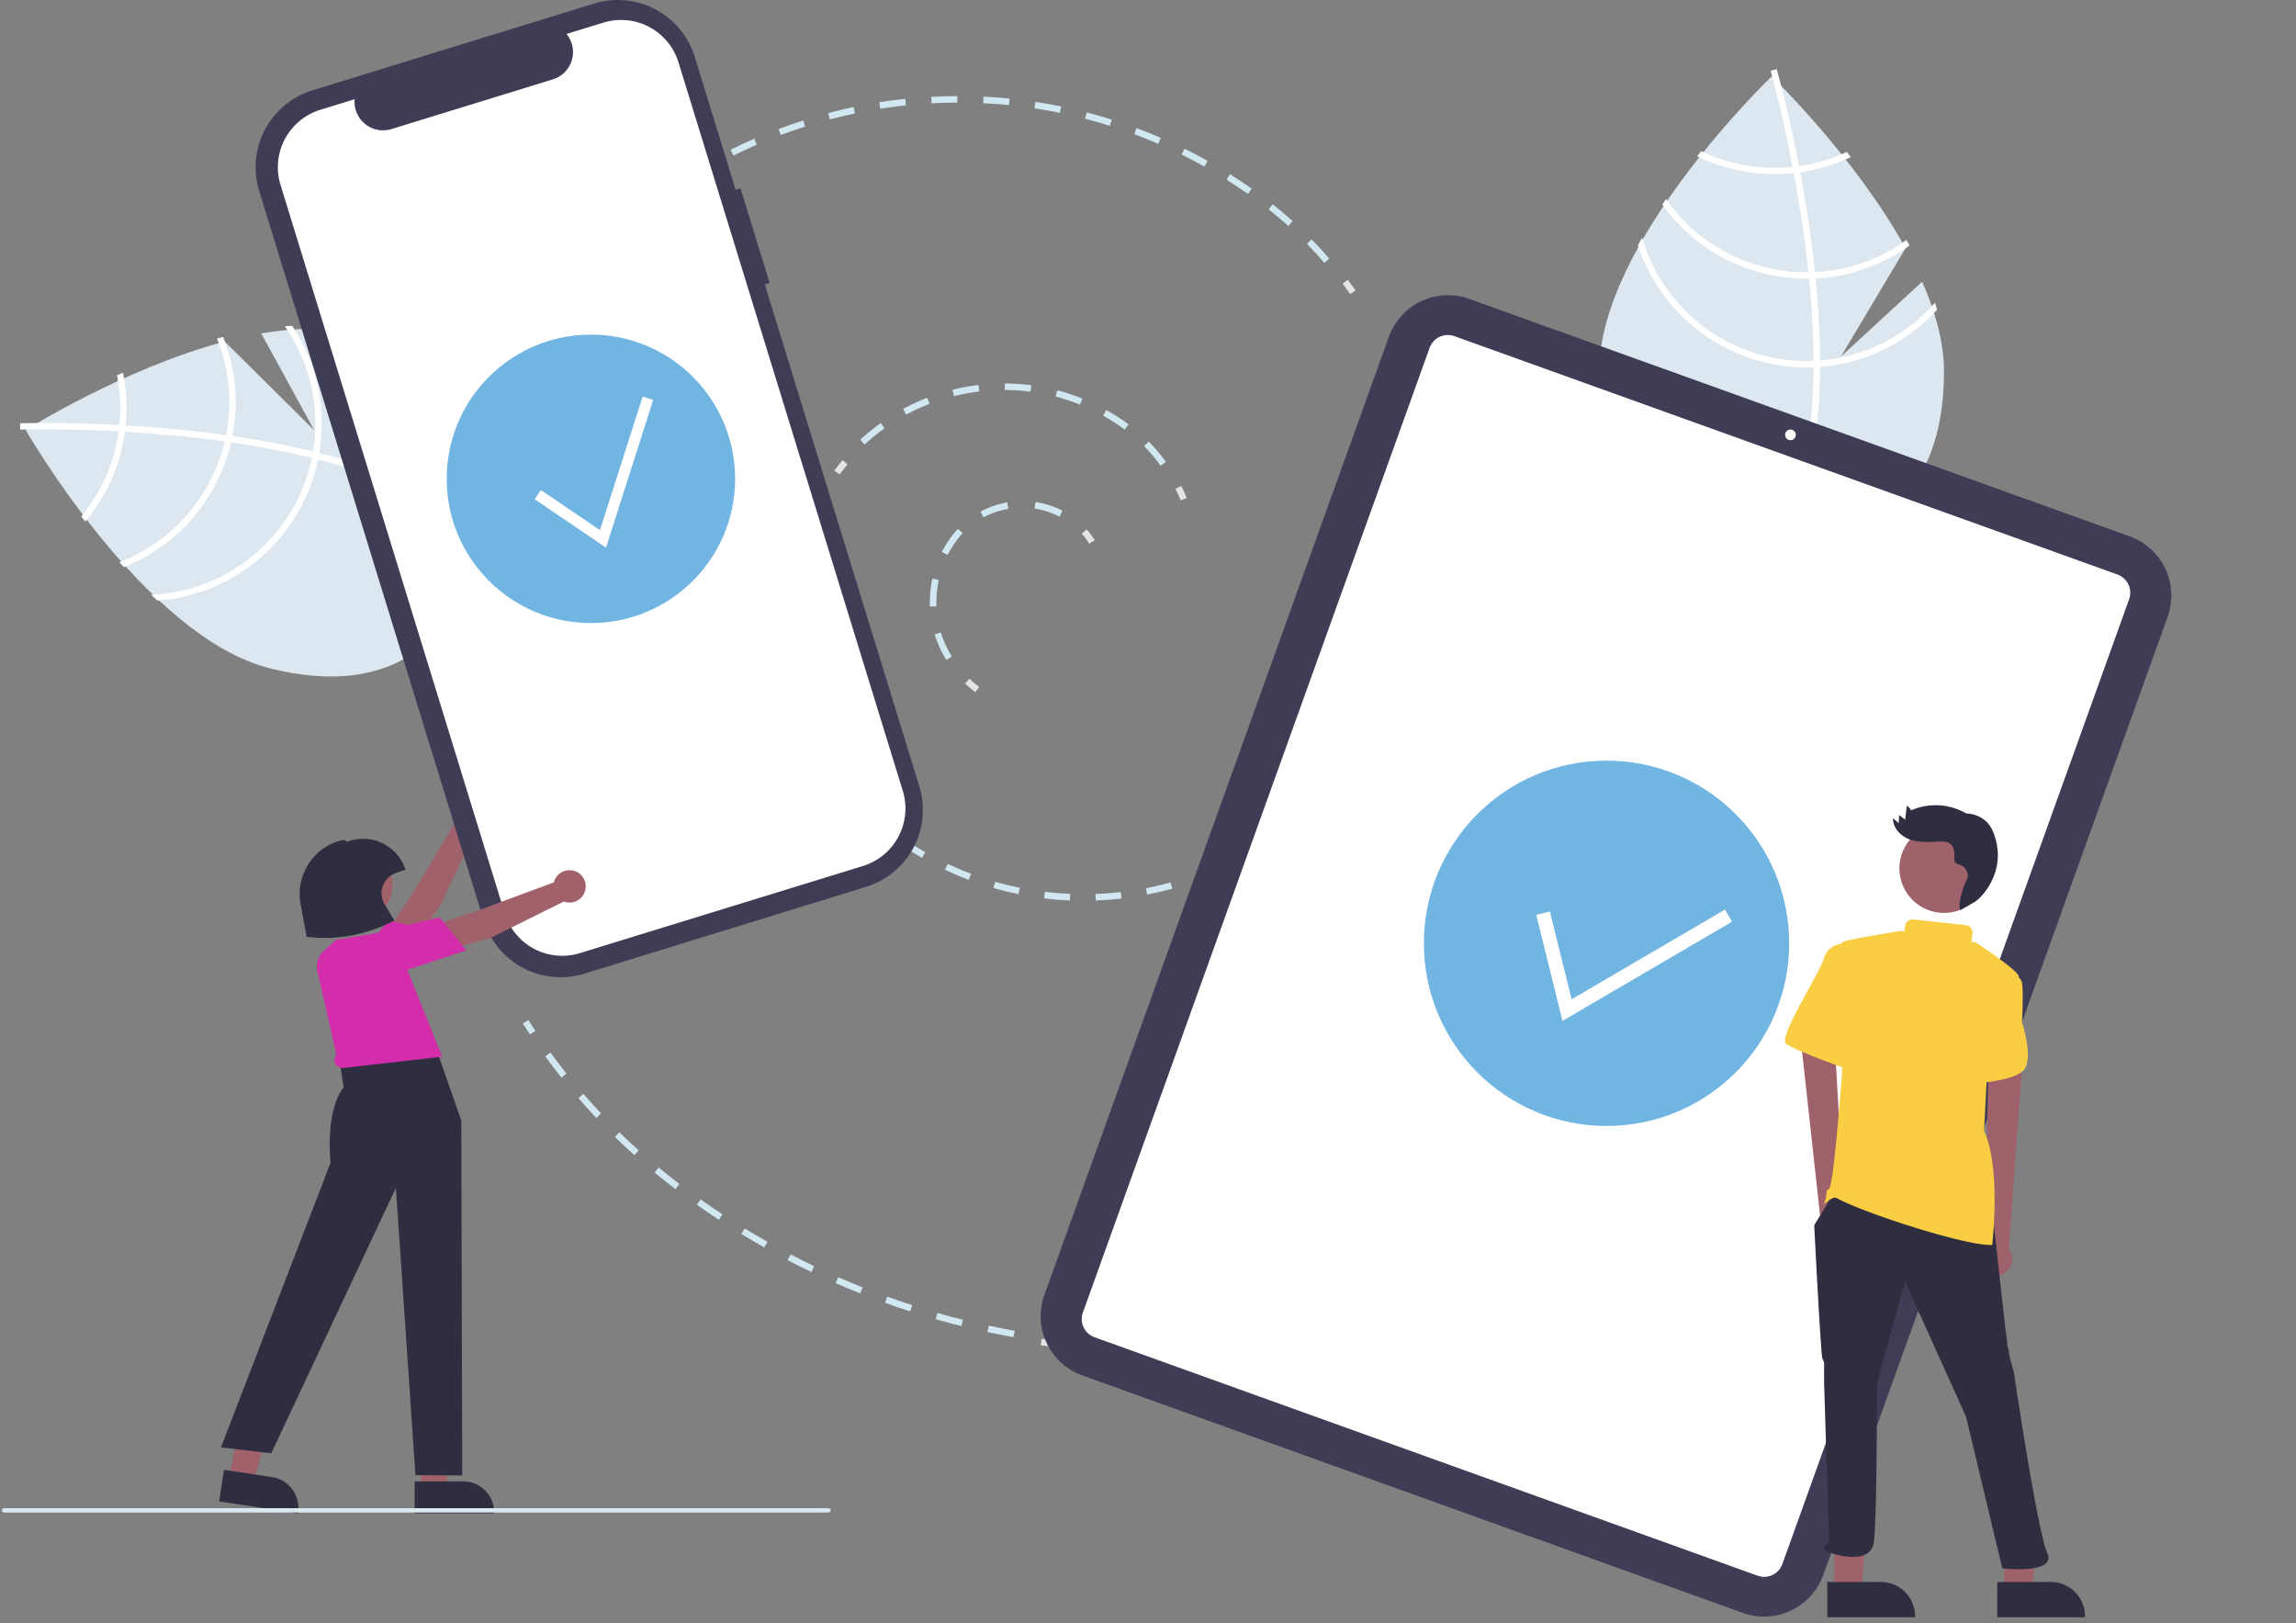 <svg id="Layer_1" data-name="Layer 1" xmlns="http://www.w3.org/2000/svg" viewBox="0 0 1058 747.89"><rect x="0" y="0" width="1058" height="747.89" fill="#808080" stroke="none"/><defs><style>.cls-1{fill:#e4e4e4;}.cls-2{fill:#d1e8f2;}.cls-3{fill:#dce7ef;}.cls-4{fill:#fff;}.cls-5{fill:#a0616a;}.cls-6{fill:#d32dac;}.cls-7{fill:#3f3d56;}.cls-8{fill:#71b5e2;}.cls-9{fill:#2f2e41;}.cls-10{fill:#9f616a;}.cls-11{fill:#f9ce43;}</style></defs><path class="cls-1" d="M449.47,318.91a50,50,0,0,1-4.75-4l2-2.19a49.62,49.62,0,0,0,4.47,3.73Z"/><path class="cls-2" d="M436.07,304.08a50.38,50.38,0,0,1-5.38-11.81l2.86-.88a47.24,47.24,0,0,0,5.06,11.11Zm-7.58-24.6c0-.71,0-1.42,0-2.12a50.34,50.34,0,0,1,1.17-10.81l2.92.64a47.63,47.63,0,0,0-1.1,10.17c0,.66,0,1.33,0,2Zm8.19-23.77L434,254.34a51,51,0,0,1,4.25-6.87,41.14,41.14,0,0,1,3.18-3.81l2.18,2.05a38,38,0,0,0-2.95,3.53,48.34,48.34,0,0,0-4,6.47Zm16.54-17.35-1.41-2.64a40.65,40.65,0,0,1,12.35-4.24l.5,3A37.5,37.5,0,0,0,453.22,238.36Zm35-.33a37.35,37.35,0,0,0-11.5-3.72l.45-3a40.36,40.36,0,0,1,12.42,4Z"/><path class="cls-1" d="M501.89,250.49a30.3,30.3,0,0,0-3.39-4.58l2.23-2a32.92,32.92,0,0,1,3.73,5Z"/><path class="cls-1" d="M386.89,218.58l-2.42-1.78c1.2-1.63,2.46-3.24,3.76-4.79l2.3,1.92C389.28,215.43,388.05,217,386.89,218.58Z"/><path class="cls-2" d="M534.82,214.59a74,74,0,0,0-7.61-9l2.12-2.11a77.58,77.58,0,0,1,7.92,9.34Zm-136.4-9.77-2-2.19a95.79,95.79,0,0,1,9.44-7.73l1.75,2.43A91.34,91.34,0,0,0,398.42,204.82Zm119.86-6.9a95,95,0,0,0-9.95-6.39l1.46-2.61a97.72,97.72,0,0,1,10.26,6.59Zm-100.69-6.87-1.43-2.63a97.56,97.56,0,0,1,11.08-5.13l1.08,2.79A94,94,0,0,0,417.59,191.05Zm80.07-4.62a94.45,94.45,0,0,0-11.22-3.71l.75-2.9a100.13,100.13,0,0,1,11.59,3.83Zm-58.07-3.94-.72-2.9a97.65,97.65,0,0,1,12-2.22l.36,3a97.9,97.9,0,0,0-11.63,2.15Zm35.24-2a94.94,94.94,0,0,0-11.8-.8v-3a99.14,99.14,0,0,1,12.18.82Z"/><path class="cls-1" d="M544.09,230.58c-.74-1.81-1.56-3.61-2.44-5.35l2.69-1.35c.91,1.81,1.76,3.69,2.52,5.57Z"/><path class="cls-1" d="M552.31,406.88l-1-2.82c1.85-.68,3.71-1.4,5.53-2.15l1.15,2.77C556.1,405.45,554.2,406.19,552.31,406.88Z"/><path class="cls-2" d="M504.93,414.91l-.11-3c3.88-.14,7.8-.44,11.66-.89l.34,3C512.89,414.46,508.89,414.76,504.93,414.91Zm-11.93,0c-4-.17-8-.49-11.88-1l.36-3c3.84.47,7.76.79,11.65.95Zm35.6-2.7-.57-2.93c3.81-.75,7.64-1.66,11.38-2.7l.8,2.88C536.39,410.49,532.49,411.41,528.6,412.17ZM469.34,412c-3.88-.79-7.78-1.75-11.58-2.84l.83-2.88c3.73,1.08,7.55,2,11.35,2.79Zm-22.9-6.59c-3.71-1.39-7.41-3-11-4.64l1.27-2.71c3.51,1.65,7.14,3.18,10.77,4.55Zm-21.57-10.13c-3.43-2-6.84-4.08-10.12-6.31l1.68-2.48c3.22,2.19,6.55,4.27,9.92,6.19Z"/><path class="cls-1" d="M405.43,382.86c-1.57-1.28-3.12-2.61-4.61-4l2-2.23c1.46,1.32,3,2.62,4.5,3.86Z"/><path class="cls-1" d="M322.38,80.37l-1.54-2.57c1.72-1,3.48-2,5.22-3l1.47,2.62C325.81,78.35,324.08,79.35,322.38,80.37Z"/><path class="cls-2" d="M610.25,121.11c-2.57-3-5.26-5.93-8-8.75l2.14-2.09c2.8,2.86,5.54,5.86,8.14,8.89Zm-16.58-17c-2.92-2.63-6-5.21-9.07-7.66l1.86-2.34c3.14,2.48,6.24,5.1,9.21,7.78Zm-18.6-14.75c-3.24-2.27-6.57-4.48-9.9-6.58l1.6-2.53c3.37,2.12,6.74,4.37,10,6.67ZM555,76.74c-3.44-1.92-7-3.79-10.51-5.54l1.33-2.68c3.58,1.77,7.16,3.66,10.64,5.61Zm-217-5L336.64,69c3.57-1.78,7.24-3.49,10.91-5.09l1.19,2.74c-3.61,1.58-7.24,3.27-10.77,5Zm195.7-5.49c-3.62-1.56-7.33-3.06-11-4.43l1-2.8c3.75,1.39,7.5,2.9,11.17,4.49Zm-173.91-4-1.05-2.8c3.73-1.4,7.56-2.73,11.37-3.95L371,58.3c-3.77,1.2-7.54,2.52-11.23,3.9Zm151.65-4.28c-3.76-1.18-7.6-2.28-11.42-3.27l.75-2.9c3.87,1,7.76,2.12,11.57,3.32ZM382.4,55l-.76-2.89c3.86-1,7.8-2,11.72-2.77l.61,2.92c-3.86.82-7.76,1.74-11.57,2.74Zm106-3c-3.86-.79-7.79-1.49-11.7-2.08l.45-3c3.95.6,7.94,1.31,11.85,2.11ZM405.66,50.1l-.46-3c3.94-.62,8-1.15,11.94-1.57l.31,3c-3.93.42-7.89.94-11.79,1.55Zm59.26-1.69c-3.92-.39-7.91-.69-11.85-.88l.14-3c4,.19,8,.49,12,.88Zm-35.62-.8-.16-3c4-.21,8-.33,12-.34v3c-3.94,0-7.94.12-11.88.34Z"/><path class="cls-1" d="M622.18,135.49c-1.14-1.61-2.32-3.23-3.5-4.81l2.4-1.8c1.2,1.6,2.4,3.25,3.55,4.89Z"/><path class="cls-1" d="M485.57,620.64q-3-.39-6-.82l.43-3c2,.29,4,.56,5.92.81Z"/><path class="cls-2" d="M467,616.1c-4-.72-8.05-1.52-12-2.37l.63-2.93c3.94.85,8,1.64,11.93,2.35ZM443,611c-4-1-7.94-2.06-11.84-3.18l.82-2.87c3.87,1.1,7.82,2.16,11.74,3.14Zm-23.57-6.75c-3.88-1.25-7.78-2.58-11.6-4l1-2.81c3.79,1.36,7.66,2.68,11.51,3.93Zm-23.06-8.31c-3.78-1.51-7.58-3.1-11.31-4.74l1.2-2.73c3.7,1.62,7.47,3.2,11.22,4.69Zm-22.45-9.85c-3.67-1.76-7.36-3.6-11-5.48l1.38-2.65c3.57,1.86,7.23,3.69,10.87,5.44Zm-21.74-11.33c-3.53-2-7.08-4.08-10.57-6.2l1.56-2.56c3.45,2.11,7,4.18,10.48,6.16ZM331.25,562c-3.4-2.23-6.81-4.55-10.14-6.89l1.73-2.45c3.3,2.32,6.68,4.62,10.05,6.84Zm-20-14.13c-3.26-2.47-6.49-5-9.63-7.62l1.91-2.3c3.1,2.56,6.3,5.1,9.52,7.54Zm-18.92-15.63c-3-2.72-6.05-5.55-9-8.39l2.09-2.14c2.88,2.82,5.87,5.61,8.87,8.31Zm-17.56-17.15c-2.79-3-5.56-6-8.22-9.11l2.26-2c2.64,3.05,5.38,6.08,8.14,9ZM258.68,496.5c-2.54-3.2-5-6.49-7.43-9.78l2.42-1.76c2.37,3.26,4.84,6.52,7.35,9.68Z"/><path class="cls-2" d="M244.21,476.59c-1.11-1.67-2.21-3.35-3.28-5l2.53-1.6q1.59,2.51,3.24,5Z"/><path class="cls-3" d="M885.74,129.79l-37.39,34.43,29.72-49.86c-23.41-42.46-61.7-79.15-61.7-79.15s-79.44,76.11-79.44,135.93,35.56,80.72,79.44,80.72S895.8,231,895.8,171.14C895.8,157.83,891.86,143.7,885.74,129.79Z"/><path class="cls-4" d="M838.74,166.08V169c-.18,34.28-6,61-17.3,79.85-.16.28-.34.54-.5.82l-1.27-.77-1.21-.76c12.58-20.34,17-49.08,17.2-79,0-1,0-1.94,0-2.92,0-12.66-.82-25.46-2.06-37.9-.09-1-.19-1.94-.29-2.92-1.72-16.41-4.2-32.09-6.74-45.71-.18-1-.37-1.92-.56-2.87-4.39-23-8.88-39.72-9.9-43.42-.11-.45-.19-.7-.2-.76l1.39-.39v0l1.4-.39c0,.06.26.89.67,2.44C821,40.11,825,55.8,829,76.5c.17.94.36,1.9.54,2.86,2.07,11.06,4.1,23.41,5.71,36.37q.62,4.89,1.09,9.64c.12,1,.22,1.95.31,2.91Q838.66,148.45,838.74,166.08Z"/><path class="cls-4" d="M829,76.5c-1,.13-2,.27-3,.37a80.71,80.71,0,0,1-8.23.42,78.28,78.28,0,0,1-33.87-7.65L782.06,72a81.33,81.33,0,0,0,35.73,8.23,83.35,83.35,0,0,0,8.79-.47c1-.1,2-.23,3-.38a80.18,80.18,0,0,0,23.28-7L851,70A78.16,78.16,0,0,1,829,76.5Z"/><path class="cls-4" d="M836.34,125.37c-1,0-2,.08-3,.08-.31,0-.63,0-.93,0A78.76,78.76,0,0,1,767.74,91.7c-.58.86-1.17,1.72-1.73,2.6a81.67,81.67,0,0,0,66.38,34.09c.4,0,.81,0,1.22,0,1,0,2,0,3-.08a81.19,81.19,0,0,0,43.28-15.19q-.69-1.29-1.41-2.58A78.21,78.21,0,0,1,836.34,125.37Z"/><path class="cls-4" d="M838.74,166.08c-1,.09-2,.15-3.07.19s-2.19.07-3.28.07a79,79,0,0,1-75.71-56.81c-.66,1.18-1.32,2.35-1.94,3.53a81.85,81.85,0,0,0,77.65,56.2c1.09,0,2.19,0,3.27-.07s2.05-.09,3.08-.16a81.62,81.62,0,0,0,53.87-26.29c-.31-1.08-.66-2.15-1-3.23A78.72,78.72,0,0,1,838.74,166.08Z"/><path class="cls-3" d="M120.38,153.63l24.39,44.59-41.23-40.86c-46.85,12.48-91.69,40.78-91.69,40.78S66.55,293.6,124.61,308s86.91-15,97.49-57.63-1.11-82.13-59.17-96.56C150,150.63,135.35,151.05,120.38,153.63Z"/><path class="cls-4" d="M144.25,208l2.87.71c33.22,8.44,57.78,20.5,73.32,36,.23.23.44.46.67.68l-1.05,1.05-1,1c-16.7-17.12-43.52-28.37-72.5-35.74-.93-.24-1.88-.49-2.83-.72-12.29-3-24.91-5.34-37.28-7.14-1-.15-1.93-.28-2.9-.42-16.34-2.29-32.16-3.66-46-4.48l-2.92-.16c-23.42-1.29-40.69-1-44.52-.86H9.3l-.05-1.44v0l0-1.45c.06,0,.93,0,2.53-.06,6-.13,22.19-.28,43.24.85l2.91.16c11.22.66,23.7,1.67,36.67,3.23q4.89.58,9.61,1.27c1,.12,2,.26,2.91.4Q127.13,203.82,144.25,208Z"/><path class="cls-4" d="M55,195.85c-.11,1-.22,2-.36,3a79.35,79.35,0,0,1-1.58,8.1,78.35,78.35,0,0,1-15.59,31l1.82,2.36a81.31,81.31,0,0,0,16.61-32.68A84.4,84.4,0,0,0,57.53,199c.14-1,.26-2,.35-3a80.58,80.58,0,0,0-1.23-24.3l-2.74,1.22A78,78,0,0,1,55,195.85Z"/><path class="cls-4" d="M104.16,200.51c-.18,1-.4,2-.64,3-.06.3-.14.61-.21.91A78.78,78.78,0,0,1,55,259c.69.77,1.39,1.55,2.1,2.31a81.68,81.68,0,0,0,49.09-56.2c.1-.39.2-.79.28-1.19.24-1,.45-2,.65-3a81.28,81.28,0,0,0-4.29-45.67c-1,.25-1.9.49-2.85.75A78.26,78.26,0,0,1,104.16,200.51Z"/><path class="cls-4" d="M144.25,208c-.16,1-.35,2-.55,3s-.46,2.15-.72,3.21A79,79,0,0,1,69.58,274c1,.92,2,1.84,3,2.73a81.85,81.85,0,0,0,73.27-61.8c.27-1.06.52-2.12.72-3.19s.41-2,.59-3a81.63,81.63,0,0,0-12.53-58.62c-1.12,0-2.24.12-3.37.2A78.71,78.71,0,0,1,144.25,208Z"/><path class="cls-5" d="M188.68,437l-9.14-9.31,11.21-17.13,19.17-31.92a7.46,7.46,0,1,1,9.89,3.7c-.25.11-.51.21-.77.3l-15.83,34.07Z"/><path class="cls-6" d="M178.56,458.19a10.31,10.31,0,0,1-10.16,4.6,9.63,9.63,0,0,1-8.09-6.78,9.18,9.18,0,0,1,1-7.67c6.11-10.3,17.39-23.91,17.5-24l.18-.21,19,4.12Z"/><path class="cls-7" d="M341.23,86.77l-2.23.69L320.13,26.19A37.09,37.09,0,0,0,273.76,1.65h0L144,41.61A37.1,37.1,0,0,0,119.43,88h0L222.9,424.08a37.1,37.1,0,0,0,46.38,24.54h0l129.79-40a37.1,37.1,0,0,0,24.54-46.37h0L352.42,131.06l2.24-.68Z"/><path class="cls-4" d="M278,10.44l-16.94,5.21a13.16,13.16,0,0,1-6.31,20.92L180.42,59.46a13.15,13.15,0,0,1-17-13.74l-15.83,4.87a27.7,27.7,0,0,0-18.32,34.63l103.32,335.6a27.7,27.7,0,0,0,34.63,18.33h0L397.66,399A27.72,27.72,0,0,0,416,364.36h0L312.66,28.76A27.69,27.69,0,0,0,278,10.44Z"/><path class="cls-7" d="M803.14,743.15,498.67,633.7a29,29,0,0,1-17.44-37L640,155.14a29,29,0,0,1,37-17.44L981.43,247.15a29,29,0,0,1,17.44,37L840.15,725.71A29,29,0,0,1,803.14,743.15Z"/><path class="cls-4" d="M809.92,726,504.37,616.14A8.92,8.92,0,0,1,499,604.73L658.77,160.25a8.93,8.93,0,0,1,11.41-5.37L975.73,264.71a8.92,8.92,0,0,1,5.37,11.41L821.33,720.6A8.93,8.93,0,0,1,809.92,726Z"/><circle class="cls-4" cx="825.04" cy="200.35" r="2.46"/><circle class="cls-8" cx="272.29" cy="220.62" r="66.45"/><polygon class="cls-4" points="279.25 252.33 246.35 230.02 249.23 225.79 276.46 244.26 296.14 182.7 301 184.25 279.25 252.33"/><circle class="cls-8" cx="740.29" cy="434.62" r="84.16"/><polygon class="cls-4" points="719.99 470.38 707.9 421.52 714.19 419.96 724.2 460.42 794.86 419.1 798.13 424.68 719.99 470.38"/><polygon class="cls-5" points="193.98 686.24 205.34 686.24 210.74 642.41 193.97 642.42 193.98 686.24"/><path class="cls-9" d="M191.08,682.53h22.37a14.25,14.25,0,0,1,14.26,14.26v.46H191.08Z"/><polygon class="cls-5" points="105.51 681.32 116.74 683.02 128.64 640.5 113.91 637.99 105.51 681.32"/><path class="cls-9" d="M103.2,677.22l22.12,3.34h0a14.26,14.26,0,0,1,12,16.23l-.07.46L101,691.78Z"/><path class="cls-9" d="M171.32,479.64l26.42-5.75,14.82,42.36L213,679.82l-21.57-.14-9-132.38L125,669.63l-23.17-2.78,50.51-131.14s-2.78-23.17,6-34.75l-1.85-12Z"/><path class="cls-6" d="M146.51,448.5a9.83,9.83,0,0,1,2.71-10.36l5.58-5.08,15.75-2.65,9.84-1.79,23.35,58.27-46,5.23c-3.38-.73-4.72-2.57-2.76-6.24Z"/><path class="cls-5" d="M202.15,438.85l-1.32-13,19.46-6.36,34.92-12.93a7.46,7.46,0,1,1,5.4,9.07,7.08,7.08,0,0,1-.78-.25l-33.66,16.7Z"/><path class="cls-6" d="M181,449.1a10.3,10.3,0,0,1-10.81-2.76A9.63,9.63,0,0,1,168.09,436a9.15,9.15,0,0,1,5.58-5.35c11.21-4.22,28.52-7.8,28.69-7.83l.28-.06,12.26,15.11Z"/><circle class="cls-5" cx="163.64" cy="407.55" r="17.28"/><path class="cls-9" d="M149.65,432.17a67.18,67.18,0,0,1-8-.49l-.37-.05-2.78-15.11a25.51,25.51,0,0,1,19.05-29.4,2.37,2.37,0,0,1,2.36.73l.67-.23a20.49,20.49,0,0,1,26.1,12.61h0l.17.47-4.43,1.55a9.82,9.82,0,0,0-6.05,12.52,10.14,10.14,0,0,0,.85,1.83l4.53,7.54-.48.24A70.08,70.08,0,0,1,149.65,432.17Z"/><path class="cls-3" d="M381.77,696.89H1.93a1,1,0,0,1,0-2H381.77a1,1,0,1,1,0,2Z"/><path class="cls-10" d="M850.07,573.36a7.54,7.54,0,0,0,.94-10.62,8.34,8.34,0,0,0-.94-.94l-5.61-98.62-16,3.61,10.57,96.32a7.58,7.58,0,0,0,11,10.25Z"/><path class="cls-10" d="M915,586.2a7.51,7.51,0,0,1-.41-11.55l2-98.76,16.1,3-7.07,96.64A7.58,7.58,0,0,1,915,586.2Z"/><polygon class="cls-10" points="923.52 732.98 936.06 732.98 939.64 703.71 923.51 703.72 923.52 732.98"/><path class="cls-9" d="M920.32,728.88H945a15.75,15.75,0,0,1,15.75,15.75v.51H920.32Z"/><polygon class="cls-10" points="845.24 732.98 857.78 732.98 861.36 684.59 845.24 684.59 845.24 732.98"/><path class="cls-9" d="M842,728.88h24.71a15.75,15.75,0,0,1,15.74,15.75v.51H842Z"/><circle class="cls-10" cx="895.77" cy="400.11" r="20.52"/><path class="cls-11" d="M921.86,447.47s9.12.76,9.88,5.32,0,18.24,0,18.24,6.08,18.24,0,22.8-22,5.32-22,5.32Z"/><path class="cls-9" d="M844.33,550.84,836,564.52s3,60.05,3.8,61.57a4.49,4.49,0,0,1,.76,3v8.36l2.28,73s-6.08,3,1.53,5.32,17.48,3,19-4.56,1.59-70.92,1.52-73l.76-3,12.16-44.84,28.12,62.32,16.73,69.93s25.3,2.93,20.74-7-15.42-83.49-15.42-83.49-2.28-7.6-2.28-9.12-.76-2.28-.76-3.8-.76-6.08-.76-6.08l-5.32-47.89Z"/><path class="cls-11" d="M851.93,434.54s-9.13-.76-11.41,6.85S819.24,477.87,823,480.91s32.69,13.68,33.45,12.92S851.93,434.54,851.93,434.54Z"/><path class="cls-9" d="M919.67,387c-.86-3.2-2.07-6.41-4.55-8.62a14.14,14.14,0,0,0-9.07-3.58,28.2,28.2,0,0,0-25.41-1.44,4.57,4.57,0,0,0-2-2.06c-.24,2.11-.49,4.22-.73,6.33l-2.83-2.13c0,1.25-.09,2.5-.14,3.75L872.33,377c-.19,4.43,3.5,8.26,7.66,9.76s8.73,1.23,13.15,1c2.18-.1,4.67-.06,6.14,1.55s1.26,4.29,1.29,6.58c.06,3.22,3.36,1.64,5,4.4a6.25,6.25,0,0,1,1.29,3.17,7.58,7.58,0,0,1-1.11,2.93c-1.22,2.52-3.65,10.37-2.49,12.92l6.43-3.6C912.93,414,923.84,402.54,919.67,387Z"/><path class="cls-11" d="M915.77,491.55s15.21-38.76,14.45-41.8-19.73-15.52-19.73-15.52l-2.1-.26a3,3,0,0,0,.21-.84l.33-3a3.52,3.52,0,0,0-3.1-3.87l-24.11-2.64a3.5,3.5,0,0,0-3.86,3.1l-.28,2.58c-1.27-.32-1.33-.44-1.33-.44s-21.28,3.37-26.6,4.89-.76,59.29-.76,59.29-3.8,53.21-6.08,54.73,0,.76-2.29,6.84c-.3.8,3.9-3.68,5.71-2.66,11.86,6.69,59.95,22.32,71.83,21.66,3.79-39.63-3.81-52.44-3.81-52.44Z"/></svg>